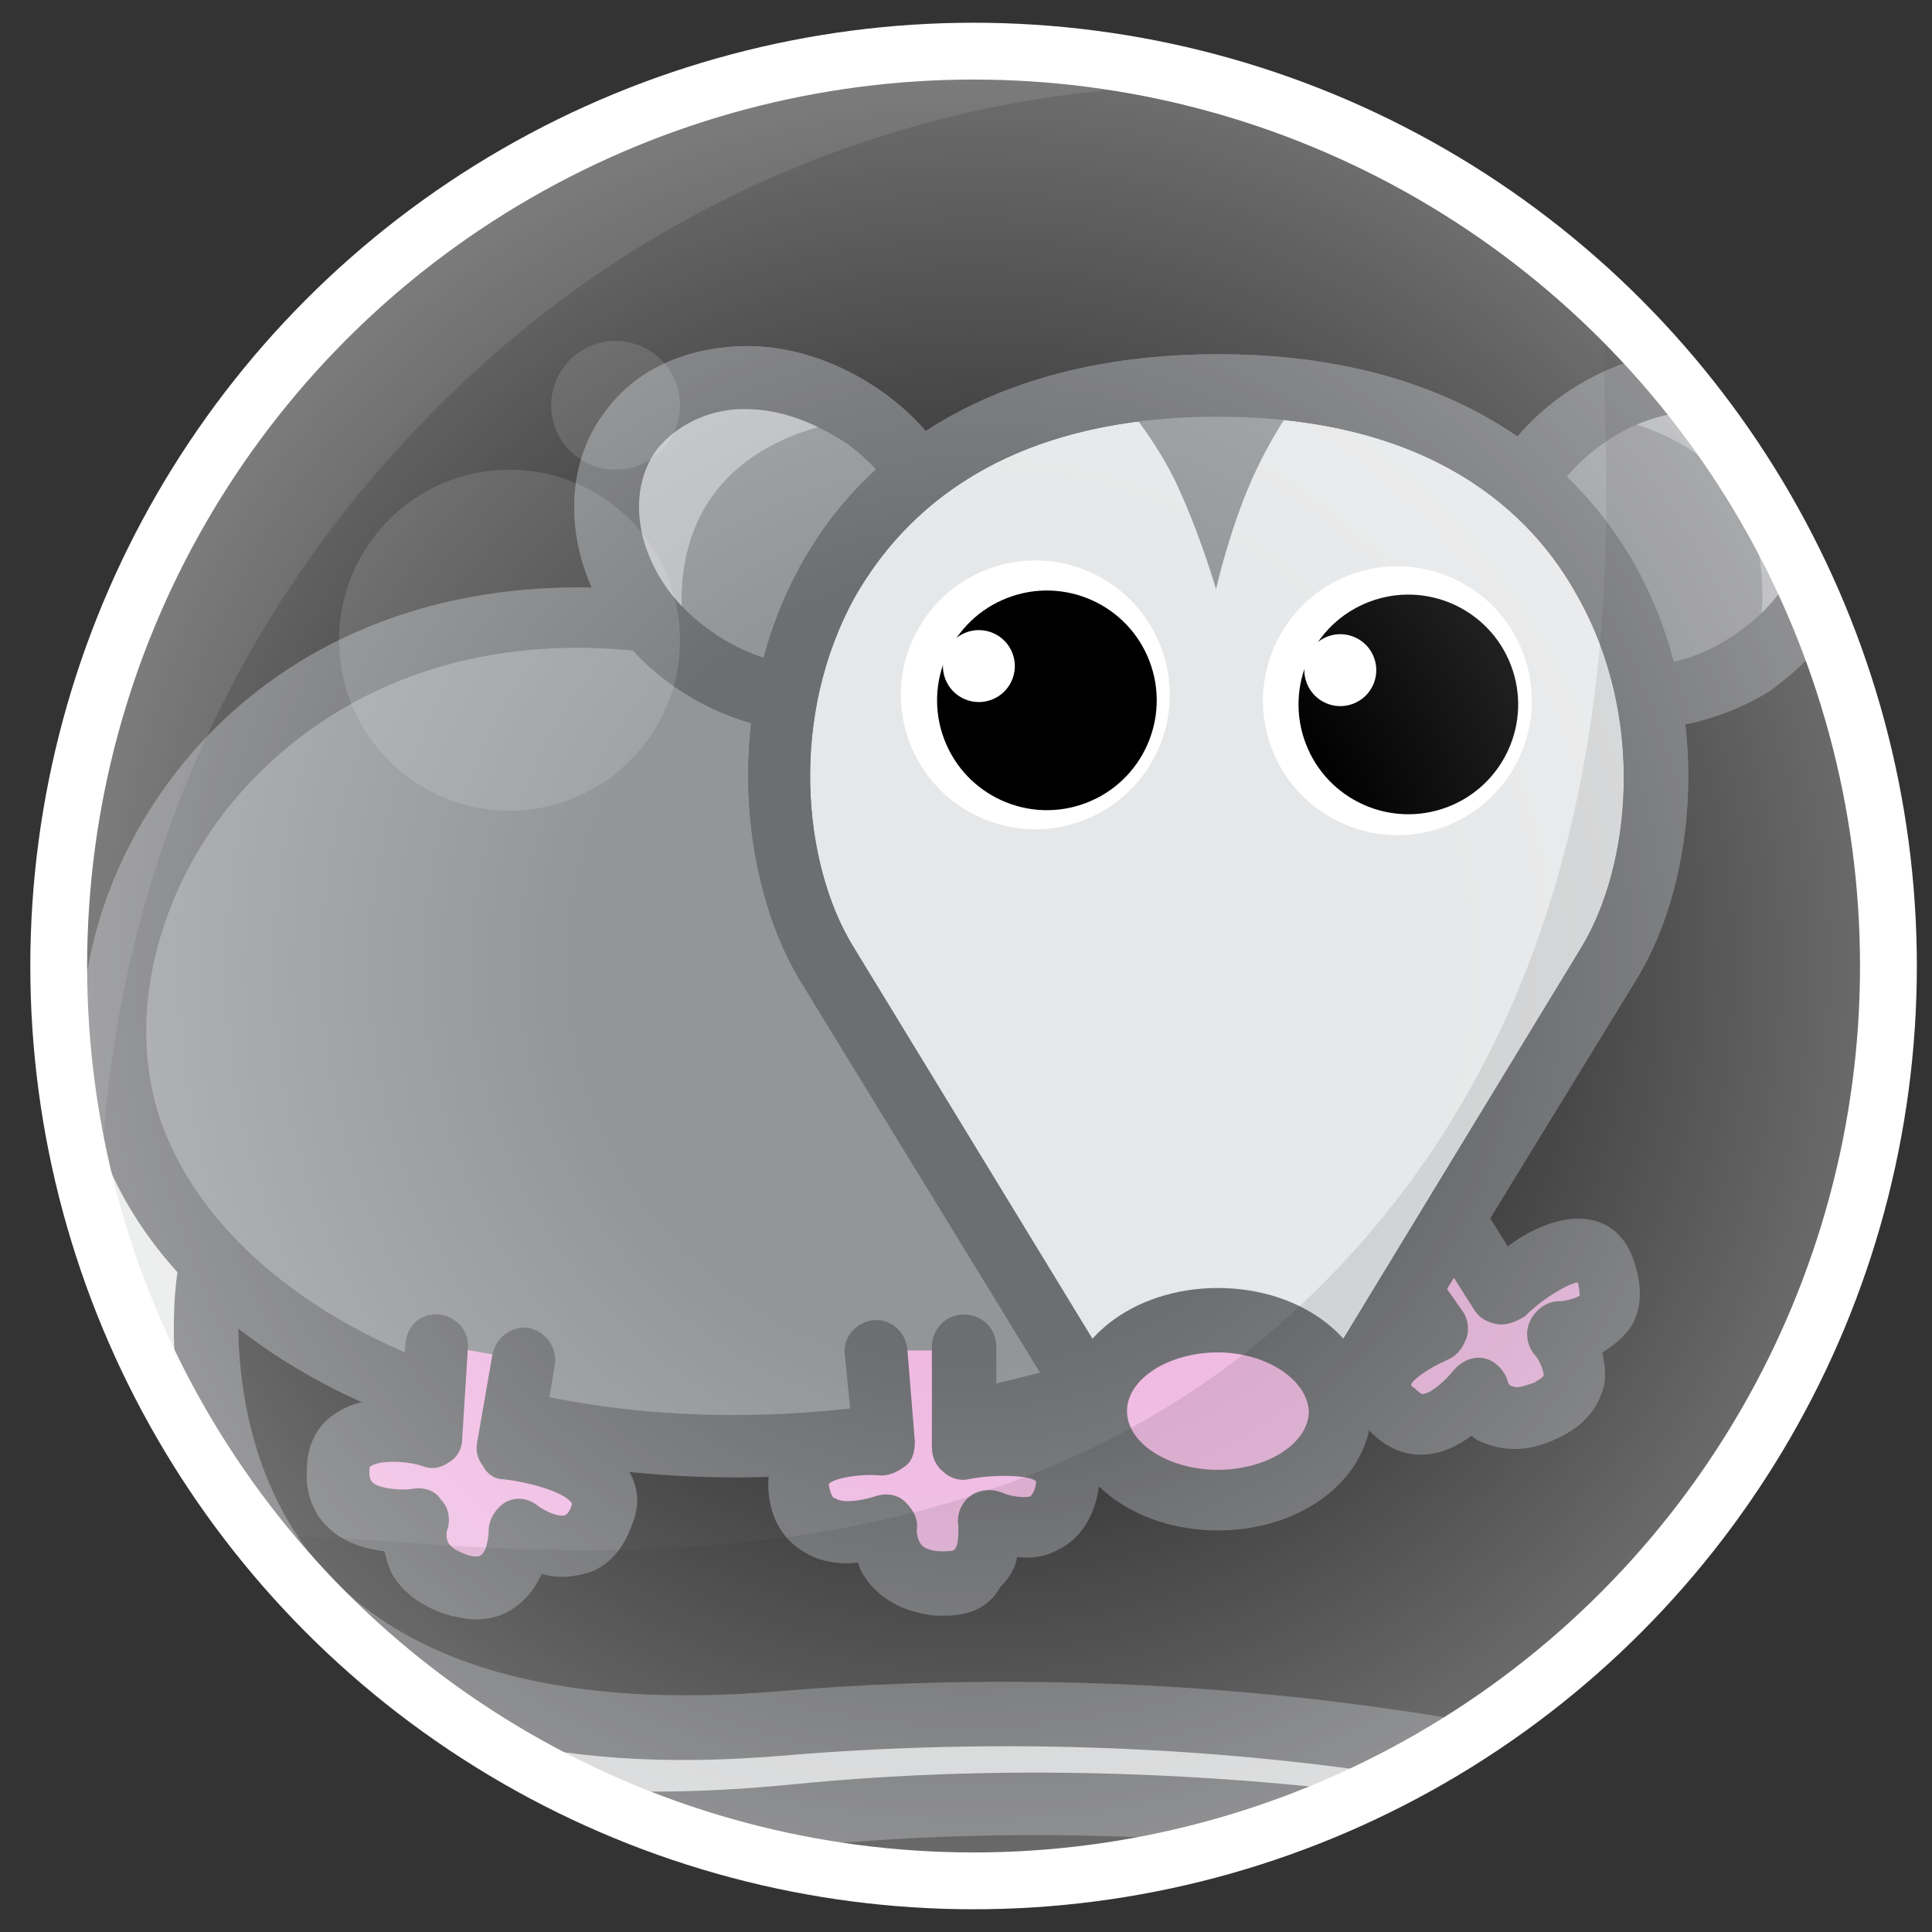 <?xml version="1.0" encoding="utf-8"?>
<!-- Generator: Adobe Illustrator 20.1.0, SVG Export Plug-In . SVG Version: 6.00 Build 0)  -->
<svg version="1.1" id="Layer_1" xmlns="http://www.w3.org/2000/svg" xmlns:xlink="http://www.w3.org/1999/xlink" x="0px" y="0px"
	 viewBox="0 0 102 102" style="enable-background:new 0 0 102 102;" xml:space="preserve">
<rect x="0" y="0" width="102" height="102" fill="#333333" stroke="none"/>
<style type="text/css">
	.st0{clip-path:url(#SVGID_2_);}
	.st1{fill:#EFB9E2;}
	.st2{fill:#6D6E71;}
	.st3{fill:#E6E7E8;}
	.st4{fill:#939598;}
	.st5{fill:#BCBEC0;}
	.st6{fill:#FFFFFF;}
	.st7{opacity:0.1;fill:#FFFFFF;enable-background:new    ;}
	.st8{opacity:0.1;enable-background:new    ;}
	.st9{opacity:0.13;fill:#FFFFFF;enable-background:new    ;}
	.st10{fill:url(#SVGID_3_);stroke:#FFFFFF;stroke-width:3;stroke-miterlimit:10;}
</style>
<g>
	<defs>
		<circle id="SVGID_1_" cx="51.4" cy="51" r="48.3"/>
	</defs>
	<clipPath id="SVGID_2_">
		<use xlink:href="#SVGID_1_"  style="overflow:visible;"/>
	</clipPath>
	<g class="st0">
		<g>
			<path class="st1" d="M73,66.1l2.8,4c0,0-4.5,1.7-2.5,4.2c2,2.5,4.6-1,4.6-1s0.7,2.6,3.7,1.2c3-1.4,0.6-4.1,0.6-4.1s3.7,0,2.5-3.3
				c-1.1-2.9-5.4,1.2-5.4,1.2l-2.8-4.5"/>
			<path class="st2" d="M75,76.8c-0.8,0-1.9-0.3-2.9-1.5c-1-1.3-1-2.4-0.8-3.2c0.3-1.2,1.2-2,2.1-2.6l-1.7-2.4
				c-0.5-0.7-0.4-1.8,0.4-2.3c0.8-0.5,1.8-0.4,2.3,0.4l2.8,4c0.3,0.4,0.4,1,0.2,1.5c-0.2,0.5-0.5,0.9-1,1.1c-0.9,0.4-1.8,1-1.9,1.3
				l0,0c0,0,0,0.1,0.2,0.2c0.1,0.1,0.3,0.3,0.4,0.3c0.4,0,1.2-0.7,1.6-1.2c0.4-0.5,1-0.8,1.6-0.7c0.6,0.1,1.1,0.6,1.3,1.2
				c0,0.1,0.1,0.3,0.3,0.3c0.2,0.1,0.5,0,1.1-0.2c0.3-0.2,0.5-0.3,0.5-0.4c0-0.2-0.2-0.8-0.5-1.1c-0.4-0.5-0.5-1.2-0.2-1.8
				c0.3-0.6,0.9-1,1.5-1c0,0,0,0,0,0c0.4,0,1-0.2,1.1-0.3c0,0,0-0.3-0.1-0.7c-0.6,0.1-1.9,0.9-2.8,1.8C80,69.8,79.5,70,79,69.9
				c-0.5-0.1-0.9-0.3-1.2-0.8L75,64.7c-0.5-0.8-0.3-1.8,0.5-2.3c0.8-0.5,1.8-0.3,2.3,0.5l1.8,2.9c1.2-0.9,2.9-1.7,4.4-1.4
				c1,0.2,1.8,0.9,2.2,2c0.7,1.9,0.3,3.1-0.2,3.8c-0.4,0.5-0.9,0.9-1.4,1.2c0.1,0.5,0.2,1.1,0.1,1.7c-0.2,0.8-0.7,2-2.4,2.8
				c-1.8,0.9-3.1,0.6-3.9,0.3c-0.3-0.1-0.5-0.2-0.7-0.4C77,76.3,76.1,76.8,75,76.8C75,76.8,75,76.8,75,76.8z"/>
		</g>
		<g>
			<path class="st3" d="M7.4,50.6c0,0-7.4,11.8-3.1,25.9S19.8,98.1,42,95.9c23.7-2.4,44.5,2.9,46.8,3.5c6.2,1.5,9.1,0.1,2.5-3.1
				C88,94.7,67.6,88.8,41.1,91C6.8,93.9,11,67.2,11,67.2"/>
			<path class="st2" d="M93,101.6c-1.2,0-2.8-0.2-4.6-0.7c-7.1-1.7-25.5-5.5-46.2-3.4C20.5,99.7,7.6,93,2.8,77.1
				C-1.7,62.3,5.7,50.2,6,49.7l2.8,1.8C8.8,51.6,1.9,62.9,6,76.1c4.4,14.4,15.8,20.1,35.9,18.1c21.2-2.1,40.1,1.7,47.2,3.5
				c0.9,0.2,1.6,0.4,2.2,0.4c-0.2-0.1-0.4-0.2-0.7-0.3c-2.5-1.2-22.4-7.4-49.4-5.1c-12.1,1-21-1.4-26.4-7.3
				c-7.1-7.6-5.5-18-5.4-18.4l3.3,0.5c0,0.1-1.3,9.3,4.6,15.6c4.7,5,12.7,7.1,23.7,6.2c25.6-2.2,46.7,3.3,51.1,5.4
				c2.7,1.3,5.4,2.9,4.6,5.1C96.2,101,95,101.6,93,101.6z"/>
		</g>
		<g>
			<path class="st4" d="M76.9,51.9c-0.5,9.4-6,19.4-27.3,23.4s-39.3-4-43-16.2c-3.8-12.6,9.2-32.5,35-24.8S77.3,42.4,76.9,51.9z"/>
			<path class="st2" d="M38.9,78C22.3,78,8.4,70.8,5,59.6c-2-6.9,0.5-15.3,6.3-21.1c7.3-7.3,18.5-9.4,30.8-5.7
				c5.2,1.6,9.7,2.8,13.8,3.9C71.7,41.1,79,43.1,78.6,52c-0.6,13.1-10.3,21.5-28.7,25C46.2,77.6,42.5,78,38.9,78z M30.5,34.2
				c-8.6,0-14,3.8-16.8,6.6c-5,4.9-7.1,12.1-5.4,17.8c3.2,10.6,19.4,19.1,41.1,15.1c16.9-3.1,25.4-10.3,25.9-21.9
				c0.3-5.9-4.3-7.5-20.3-11.9c-4-1.1-8.6-2.4-13.8-4C37.1,34.7,33.6,34.2,30.5,34.2z"/>
		</g>
		<g>
			<g>
				<ellipse transform="matrix(0.589 -0.808 0.808 0.589 -6.109 44.888)" class="st4" cx="41.1" cy="28.4" rx="7.8" ry="9.6"/>
				<path class="st2" d="M42.7,38.6c-2.5,0-5.1-0.9-7.3-2.5c-5-3.6-6.6-10.1-3.5-14.3c1.5-2.1,3.9-3.3,6.8-3.5
					c2.7-0.2,5.5,0.7,7.9,2.4c2.4,1.7,4.1,4.1,4.8,6.8c0.7,2.8,0.3,5.4-1.3,7.5c-1.5,2.1-3.9,3.3-6.8,3.5
					C43.2,38.6,43,38.6,42.7,38.6z M39.4,21.6c-0.1,0-0.3,0-0.4,0c-1.8,0.1-3.3,0.9-4.3,2.1c-2,2.7-0.8,7.1,2.8,9.6
					c1.8,1.3,3.8,1.9,5.7,1.8c1.8-0.1,3.3-0.9,4.3-2.1c0.9-1.3,1.2-3,0.7-4.7c-0.5-1.9-1.7-3.6-3.5-4.9C43,22.3,41.2,21.6,39.4,21.6
					z"/>
			</g>
			<g>
				<path class="st5" d="M36.4,34.8c-4.3-3.1-5.7-8.5-3.1-12s8.1-3.8,12.3-0.7c0,0-5.3,0.3-8,4.1S36.4,34.8,36.4,34.8z"/>
			</g>
			<g>
				<path class="st2" d="M42.7,38.6c-2.5,0-5.1-0.9-7.3-2.5c-5-3.6-6.6-10.1-3.5-14.3c1.5-2.1,3.9-3.3,6.8-3.5
					c2.7-0.2,5.5,0.7,7.9,2.4c2.4,1.7,4.1,4.1,4.8,6.8c0.7,2.8,0.3,5.4-1.3,7.5c-1.5,2.1-3.9,3.3-6.8,3.5
					C43.2,38.6,43,38.6,42.7,38.6z M39.4,21.6c-0.1,0-0.3,0-0.4,0c-1.8,0.1-3.3,0.9-4.3,2.1c-2,2.7-0.8,7.1,2.8,9.6
					c1.8,1.3,3.8,1.9,5.7,1.8c1.8-0.1,3.3-0.9,4.3-2.1c0.9-1.3,1.2-3,0.7-4.7c-0.5-1.9-1.7-3.6-3.5-4.9C43,22.3,41.2,21.6,39.4,21.6
					z"/>
			</g>
			<g>
				<ellipse transform="matrix(0.832 -0.554 0.554 0.832 -0.976 53.669)" class="st4" cx="88.2" cy="28.4" rx="9.6" ry="7.8"/>
				<path class="st2" d="M86.5,38.5c-3.1,0-6-1.3-7.7-3.8c-2.9-4.4-1.1-10.7,4.1-14.1c5.2-3.4,11.7-2.7,14.6,1.7
					c1.4,2.2,1.8,4.9,0.9,7.6c-0.8,2.6-2.6,4.9-5,6.6l0,0C91.3,37.8,88.8,38.5,86.5,38.5z M89.9,21.7c-1.7,0-3.5,0.5-5.1,1.6
					c-3.6,2.4-5,6.7-3.2,9.5c1.9,2.8,6.4,3.2,10,0.7c1.8-1.2,3.1-2.9,3.7-4.8c0.5-1.7,0.3-3.4-0.5-4.7
					C93.7,22.5,91.9,21.7,89.9,21.7z"/>
			</g>
			<g>
				<path class="st5" d="M83.9,21.9c4.4-2.9,9.9-2.4,12.3,1.2c2.4,3.6,0.8,8.9-3.6,11.8c0,0,1.5-5.1-1-8.9
					C88.9,22.2,83.9,21.9,83.9,21.9z"/>
			</g>
			<g>
				<path class="st2" d="M86.5,38.5c-3.1,0-6-1.3-7.7-3.8c-2.9-4.4-1.1-10.7,4.1-14.1c5.2-3.4,11.7-2.7,14.6,1.7
					c1.4,2.2,1.8,4.9,0.9,7.6c-0.8,2.6-2.6,4.9-5,6.6l0,0C91.3,37.8,88.8,38.5,86.5,38.5z M89.9,21.7c-1.7,0-3.5,0.5-5.1,1.6
					c-3.6,2.4-5,6.7-3.2,9.5c1.9,2.8,6.4,3.2,10,0.7c1.8-1.2,3.1-2.9,3.7-4.8c0.5-1.7,0.3-3.4-0.5-4.7
					C93.7,22.5,91.9,21.7,89.9,21.7z"/>
			</g>
			<g>
				<path class="st3" d="M84.9,50.8L70,75.3c-2.6,4.3-8.8,4.3-11.4,0L43.6,50.8c-5.7-9.3-2.8-30.5,20.6-30.5S90.6,41.5,84.9,50.8z"
					/>
				<path class="st2" d="M64.3,80.2c-2.9,0-5.6-1.5-7.1-4L42.2,51.7c-3.1-5.2-4.1-14.3,0.1-21.9c4-7.2,11.8-11.1,22-11.1
					s17.9,3.9,22,11.1c4.2,7.5,3.3,16.7,0.1,21.9L71.4,76.2C69.9,78.7,67.2,80.2,64.3,80.2z M64.3,22c-11.4,0-16.6,5.1-19.1,9.4
					c-3.6,6.4-2.8,14.2-0.2,18.5L60,74.5c0.9,1.5,2.5,2.4,4.3,2.4c1.8,0,3.4-0.9,4.3-2.4l14.9-24.5c2.6-4.3,3.4-12.1-0.2-18.5
					C80.9,27.1,75.6,22,64.3,22z"/>
			</g>
			<g>
				<path class="st4" d="M59,20.9c0,0,1.7,1.8,3,4.4c1.3,2.7,2.2,5.8,2.2,5.8s0.7-3.1,1.9-5.8c1.2-2.7,2.7-4.6,2.7-4.6L59,20.9z"/>
			</g>
			<g>
				<path class="st2" d="M64.3,80.2c-2.9,0-5.6-1.5-7.1-4L42.2,51.7c-3.1-5.2-4.1-14.3,0.1-21.9c4-7.2,11.8-11.1,22-11.1
					s17.9,3.9,22,11.1c4.2,7.5,3.3,16.7,0.1,21.9L71.4,76.2C69.9,78.7,67.2,80.2,64.3,80.2z M64.3,22c-11.4,0-16.6,5.1-19.1,9.4
					c-3.6,6.4-2.8,14.2-0.2,18.5L60,74.5c0.9,1.5,2.5,2.4,4.3,2.4c1.8,0,3.4-0.9,4.3-2.4l14.9-24.5c2.6-4.3,3.4-12.1-0.2-18.5
					C80.9,27.1,75.6,22,64.3,22z"/>
			</g>
			<g>
				<g>
					<ellipse transform="matrix(0.934 -0.356 0.356 0.934 -9.496 21.881)" class="st6" cx="54.7" cy="36.7" rx="7.1" ry="7.1"/>
				</g>
				<g>
					<ellipse transform="matrix(0.934 -0.356 0.356 0.934 -9.551 22.104)" cx="55.3" cy="37" rx="5.8" ry="5.8"/>
				</g>
				<g>
					<ellipse transform="matrix(0.934 -0.356 0.356 0.934 -9.14 20.694)" class="st6" cx="51.7" cy="35.2" rx="1.9" ry="1.9"/>
				</g>
			</g>
			<g>
				<g>
					<ellipse transform="matrix(0.934 -0.356 0.356 0.934 -8.325 28.709)" class="st6" cx="73.8" cy="37" rx="7.1" ry="7.1"/>
				</g>
				<g>
					<ellipse transform="matrix(0.934 -0.356 0.356 0.934 -8.379 28.932)" cx="74.4" cy="37.2" rx="5.8" ry="5.8"/>
				</g>
				<g>
					<ellipse transform="matrix(0.934 -0.356 0.356 0.934 -7.968 27.522)" class="st6" cx="70.8" cy="35.4" rx="1.9" ry="1.9"/>
				</g>
			</g>
			<g>
				<ellipse class="st1" cx="64.3" cy="74.4" rx="6.4" ry="4.7"/>
				<path class="st2" d="M64.3,80.8c-4.5,0-8.1-2.8-8.1-6.4c0-3.6,3.6-6.4,8.1-6.4s8.1,2.8,8.1,6.4C72.4,78,68.8,80.8,64.3,80.8z
					 M64.3,71.4c-2.6,0-4.8,1.4-4.8,3.1c0,1.7,2.2,3.1,4.8,3.1c2.6,0,4.8-1.4,4.8-3.1C69,72.8,66.8,71.4,64.3,71.4z"/>
			</g>
		</g>
		<g>
			<path class="st1" d="M46.3,71.3l0.4,4.9c0,0-5-0.6-4.5,2.6c0.5,3.2,4.5,1.8,4.5,1.8s-0.4,2.8,2.8,3.1c3.3,0.3,2.6-3.2,2.6-3.2
				s3.6,1.7,4.2-1.8c0.5-3-5.5-2.1-5.5-2.1v-5.3"/>
			<path class="st2" d="M49.9,85.3c-0.2,0-0.3,0-0.5,0c-1.9-0.2-2.9-1-3.5-1.7c-0.3-0.4-0.5-0.7-0.6-1.1c-0.9,0.1-2,0-2.9-0.6
				c-0.7-0.4-1.6-1.3-1.8-2.9c-0.2-1.6,0.4-2.6,0.9-3.1c0.9-1,2.3-1.3,3.4-1.4l-0.3-3c-0.1-0.9,0.6-1.7,1.5-1.8
				c0.9-0.1,1.7,0.6,1.8,1.5l0.4,4.9c0,0.5-0.1,1-0.5,1.3c-0.4,0.3-0.8,0.5-1.3,0.5c-1-0.1-2.3,0.1-2.7,0.4c-0.1,0.1,0,0.2,0,0.3
				c0.1,0.4,0.2,0.5,0.3,0.5c0.4,0.3,1.5,0.1,2.1-0.1c0.6-0.2,1.2-0.1,1.6,0.3c0.4,0.4,0.7,0.9,0.6,1.5c0,0,0,0,0,0
				c0,0,0,0.4,0.2,0.7c0.2,0.3,0.7,0.4,1.1,0.4c0.4,0,0.6,0,0.7-0.1c0.2-0.2,0.2-0.8,0.2-1.2c-0.1-0.6,0.1-1.2,0.6-1.6
				c0.5-0.4,1.2-0.4,1.7-0.2c0.4,0.2,1.2,0.3,1.5,0.2c0.1-0.1,0.3-0.4,0.3-0.8c-0.3-0.3-2.1-0.4-3.6-0.1c-0.5,0.1-1-0.1-1.3-0.4
				c-0.4-0.3-0.6-0.8-0.6-1.3v-5.3c0-0.9,0.7-1.7,1.7-1.7c0.9,0,1.7,0.7,1.7,1.7v3.4c1.5-0.1,3.5,0.2,4.6,1.3c0.7,0.7,1,1.7,0.8,2.8
				c-0.3,1.9-1.3,2.8-2.1,3.2c-0.7,0.4-1.5,0.5-2.2,0.4c-0.1,0.6-0.4,1.1-0.9,1.6C52.3,84.7,51.4,85.3,49.9,85.3z"/>
		</g>
		<g>
			<path class="st1" d="M23.1,71l-0.4,4.9c0,0-4.9-1.4-4.9,1.8c0,3.2,4.2,2.5,4.2,2.5s-0.9,2.7,2.3,3.5c3.2,0.8,3.2-2.9,3.2-2.9
				s3.2,2.4,4.4-0.9c1-2.9-5-3.5-5-3.5l0.8-4.6"/>
			<path class="st2" d="M25.1,85.5c-0.4,0-0.8-0.1-1.3-0.2c-1.8-0.5-2.7-1.5-3.1-2.2c-0.2-0.4-0.3-0.8-0.4-1.2
				c-0.9-0.1-2-0.4-2.8-1.1c-0.6-0.5-1.4-1.5-1.3-3.2c0-1.6,0.8-2.5,1.4-2.9c1.1-0.8,2.5-0.9,3.6-0.8l0.2-3c0.1-0.9,0.8-1.6,1.8-1.5
				c0.9,0.1,1.6,0.9,1.5,1.8L24.4,76c0,0.5-0.3,1-0.7,1.2c-0.4,0.3-0.9,0.4-1.4,0.2c-0.9-0.3-2.3-0.3-2.7,0c-0.1,0-0.1,0.2-0.1,0.3
				c0,0.4,0.1,0.5,0.2,0.6c0.4,0.3,1.5,0.4,2.1,0.3c0.6-0.1,1.2,0.1,1.5,0.6c0.4,0.4,0.5,1.1,0.3,1.6h0c0,0-0.1,0.4,0.1,0.7
				c0.2,0.3,0.7,0.5,1,0.6c0.3,0.1,0.6,0.1,0.7,0c0.3-0.2,0.4-1,0.4-1.3c0-0.6,0.4-1.2,0.9-1.5c0.6-0.3,1.2-0.2,1.7,0.2
				c0.4,0.3,1.1,0.6,1.4,0.5c0.1,0,0.3-0.2,0.4-0.6c-0.2-0.5-1.9-1.1-3.6-1.3c-0.5,0-0.9-0.3-1.1-0.7c-0.3-0.4-0.4-0.8-0.3-1.3
				l0.8-4.6c0.2-0.9,1-1.5,1.9-1.4c0.9,0.2,1.5,1,1.4,1.9l-0.5,3c1.5,0.4,3.4,1.1,4.3,2.5c0.6,0.9,0.7,1.9,0.3,2.9
				c-0.6,1.8-1.7,2.5-2.6,2.7c-0.8,0.2-1.5,0.2-2.2,0c-0.3,0.6-0.6,1.1-1.2,1.6C26.9,85.1,26.2,85.5,25.1,85.5z"/>
		</g>
	</g>
</g>
<g>
	<path class="st7" d="M4.5,62.7C3.6,58.9,3.1,55,3.1,51c0-26.7,21.6-48.3,48.3-48.3c3.7,0,7.3,0.4,10.7,1.2
		C72.7,6.3,44.9-1,22.4,22.2S7.2,73.4,4.5,62.7z"/>
	<path class="st8" d="M99.7,51c0,26.7-21.6,48.3-48.3,48.3c-14.7,0-27.8-6.6-36.7-16.9c-4.3-5,31.4,8.1,54.3-13.8s13-55.3,16.6-51.8
		C94.3,25.6,99.7,37.7,99.7,51z"/>
	<circle class="st9" cx="26.9" cy="33.8" r="9"/>
	<circle class="st9" cx="32.5" cy="21.4" r="3.4"/>
	
		<radialGradient id="SVGID_3_" cx="51.4" cy="-563" r="48.3" gradientTransform="matrix(1 0 0 -1 0 -512)" gradientUnits="userSpaceOnUse">
		<stop  offset="0.432" style="stop-color:#FFFFFF;stop-opacity:0"/>
		<stop  offset="0.985" style="stop-color:#FFFFFF;stop-opacity:0.292"/>
		<stop  offset="1" style="stop-color:#FFFFFF;stop-opacity:0.3"/>
	</radialGradient>
	<circle class="st10" cx="51.4" cy="51" r="48.3"/>
</g>
</svg>
